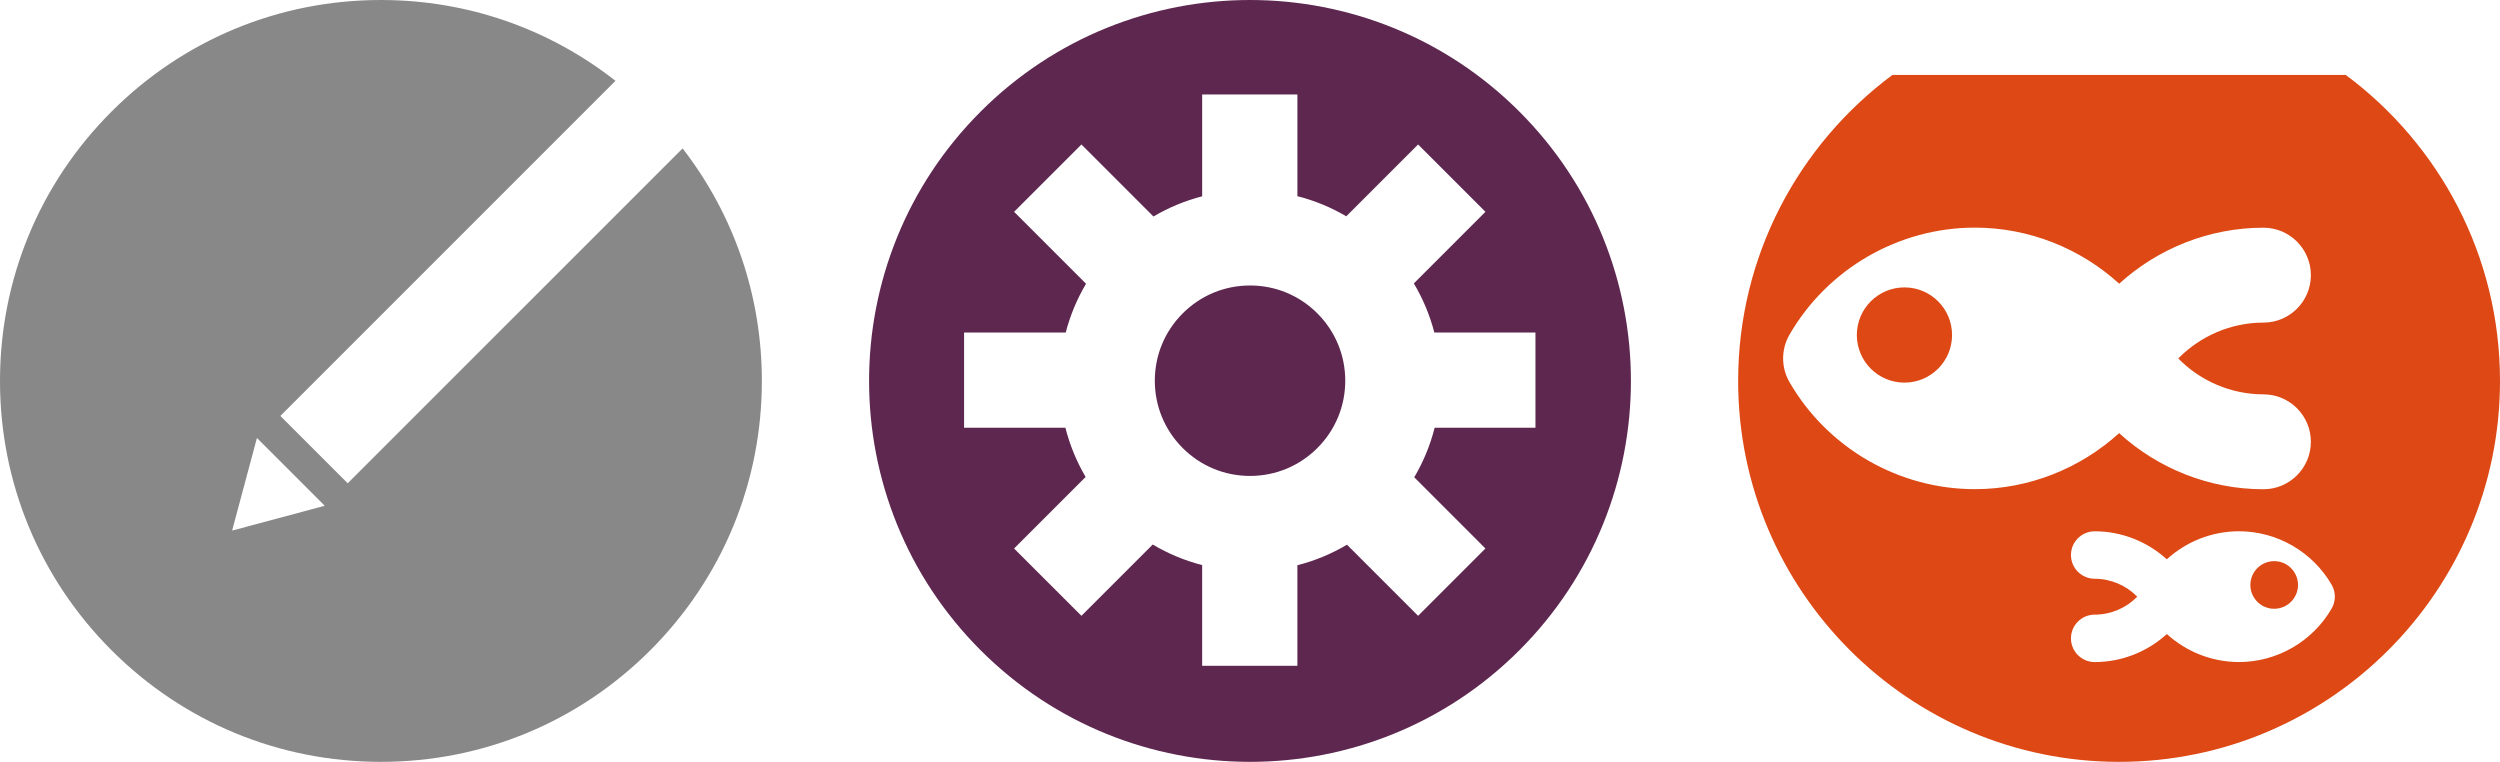 <?xml version="1.0" encoding="utf-8"?>
<!-- Generator: Adobe Illustrator 17.0.2, SVG Export Plug-In . SVG Version: 6.00 Build 0)  -->
<!DOCTYPE svg PUBLIC "-//W3C//DTD SVG 1.1//EN" "http://www.w3.org/Graphics/SVG/1.1/DTD/svg11.dtd">
<svg version="1.1" id="Layer_1" xmlns="http://www.w3.org/2000/svg" xmlns:xlink="http://www.w3.org/1999/xlink" x="0px" y="0px"
	 width="443px" height="135px" viewBox="0 0 443 135" enable-background="new 0 0 443 135" xml:space="preserve">
<g id="BK">
</g>
<g id="Comp">
	<path fill="#888888" d="M120.957,26.297L61.615,85.638L49.682,73.704l59.381-59.379C97.241,5.048,82.763,0,67.495,0
		c-18.03,0-34.981,7.021-47.729,19.769C7.019,32.518-0.001,49.469,0,67.499c0,18.031,7.021,34.982,19.769,47.731
		c12.749,12.749,29.7,19.77,47.73,19.77c18.032,0,34.983-7.021,47.732-19.77C127.98,102.479,135,85.528,135,67.499
		C135.001,52.392,130.054,38.054,120.957,26.297z M41.132,94.02l4.397-16.412l12.015,12.015L41.132,94.02z"/>
	<path fill="#5E2750" d="M233.437,55.53c3.187,3.186,4.942,7.425,4.942,11.932s-1.756,8.744-4.942,11.931s-7.424,4.942-11.93,4.942
		c-4.508,0-8.745-1.756-11.931-4.942c-3.187-3.188-4.943-7.425-4.943-11.931s1.756-8.743,4.945-11.931
		c3.187-3.188,7.425-4.943,11.931-4.943C226.012,50.587,230.25,52.342,233.437,55.53z M269.229,115.229
		c-26.362,26.362-69.096,26.362-95.458,0c-26.359-26.364-26.36-69.096,0-95.457c26.363-26.36,69.099-26.363,95.458-0.002
		C295.59,46.133,295.59,88.868,269.229,115.229z M272.084,75.801V58.928h-17.917c-0.795-3.062-2.012-5.988-3.634-8.706l12.687-12.69
		l-11.932-11.931L238.56,38.329c-2.706-1.592-5.617-2.792-8.661-3.568V16.74h-16.875v18.048c-3.033,0.782-5.933,1.984-8.63,3.577
		l-12.762-12.764l-11.934,11.931l12.749,12.749c-1.604,2.7-2.812,5.605-3.6,8.645h-18.012V75.8h17.956
		c0.775,3.063,1.982,5.992,3.583,8.717l-12.678,12.677l11.934,11.931l12.637-12.637c2.731,1.629,5.675,2.853,8.755,3.646v17.852
		h16.875V100.16c3.092-0.788,6.045-2.01,8.789-3.64l12.603,12.604l11.932-11.931l-12.617-12.619c1.617-2.74,2.835-5.689,3.616-8.775
		h17.863v0.002H272.084z"/>
	<path fill="#DD4814" d="M415.661,13.276h-80.318C318.763,25.587,308,45.31,308,67.499C308,104.717,338.287,135,375.504,135
		S443,104.717,443,67.499C443,45.307,432.24,25.586,415.661,13.276z M317.1,67.72c-1.507-2.607-1.507-5.819,0-8.425
		c6.772-11.696,19.359-18.96,32.85-18.96c9.558,0,18.667,3.648,25.569,9.933l-0.023,0.027c6.906-6.292,16.018-9.947,25.583-9.947
		c4.643,0,8.408,3.767,8.408,8.408c0,4.645-3.765,8.409-8.408,8.409c-5.727,0-11.157,2.353-15.088,6.356
		c3.93,4.004,9.361,6.358,15.088,6.358c4.643,0,8.408,3.767,8.408,8.408c0,4.643-3.765,8.408-8.408,8.408
		c-9.566,0-18.67-3.648-25.571-9.942v0.002c-6.906,6.278-16.002,9.923-25.558,9.923C336.455,86.684,323.872,79.416,317.1,67.72z
		 M413.171,107.833c-3.386,5.846-9.677,9.481-16.424,9.481c-4.777,0-9.327-1.82-12.78-4.96l0.015-0.017
		c-3.453,3.153-8.013,4.982-12.798,4.982c-2.322,0-4.209-1.879-4.209-4.202c0-2.321,1.887-4.204,4.209-4.204
		c2.86,0,5.577-1.174,7.54-3.179c-1.965-2.003-4.68-3.177-7.54-3.177c-2.322,0-4.209-1.884-4.209-4.204
		c0-2.323,1.887-4.207,4.209-4.207c4.791,0,9.357,1.837,12.809,4.995l-0.029-0.037c3.452-3.142,7.999-4.963,12.783-4.963
		c6.746,0,13.037,3.63,16.424,9.479C413.922,104.925,413.922,106.532,413.171,107.833z M407.206,103.655
		c0,2.33-1.89,4.218-4.218,4.218c-2.33,0-4.22-1.888-4.22-4.218c0-2.332,1.89-4.221,4.22-4.221
		C405.316,99.435,407.206,101.323,407.206,103.655z M345.905,59.364c0,4.658-3.777,8.437-8.438,8.437
		c-4.658,0-8.436-3.779-8.436-8.437c0-4.66,3.778-8.438,8.436-8.438C342.13,50.926,345.905,54.704,345.905,59.364z"/>
</g>
<g id="Grid" display="none">
	<g id="Grid_1_" display="inline">
	</g>
</g>
<g id="Labels">
</g>
</svg>
